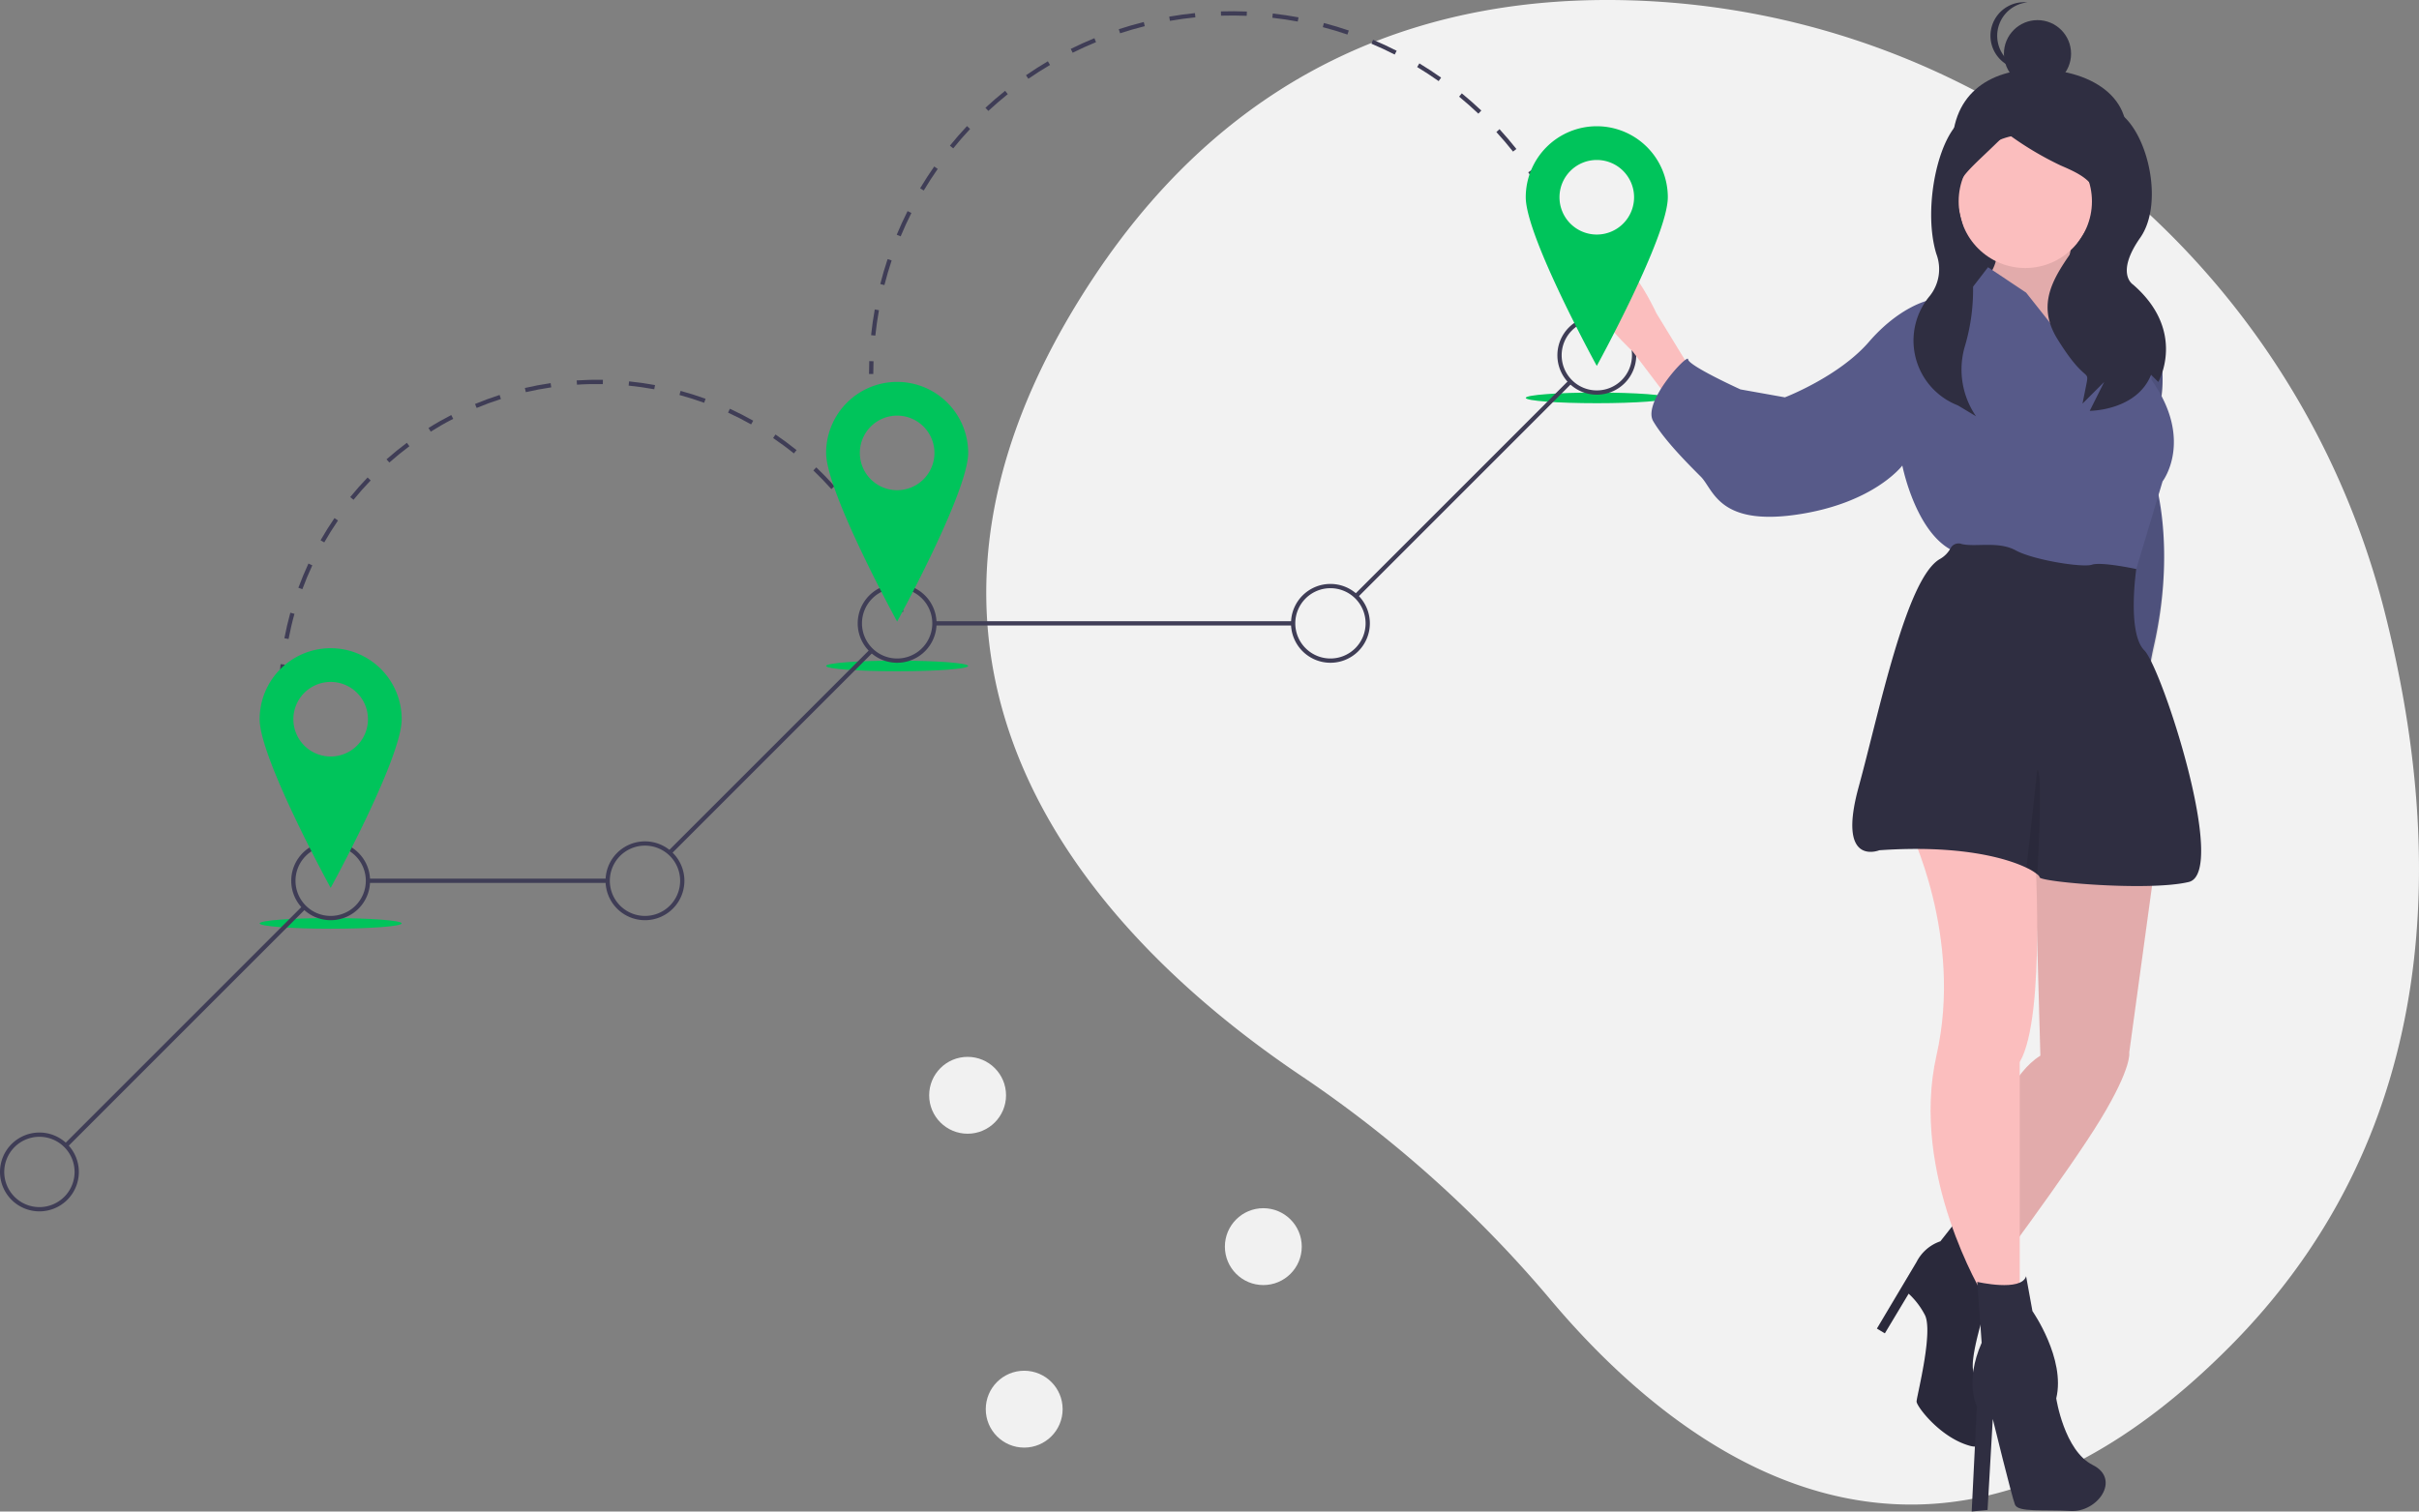 <svg xmlns="http://www.w3.org/2000/svg" width="312.451" height="195.286" viewBox="0 0 312.451 195.286"><rect x="0" y="0" width="312.451" height="195.286" fill="#808080" stroke="none"/><defs><style>.a{fill:#f2f2f2;}.b{fill:#3f3d56;}.c{fill:#00c45b;}.d{fill:#2f2e41;}.e{fill:#575a89;}.f{opacity:0.1;}.g{fill:#fbbebe;}.h{fill:#f1f1f1;}</style></defs><g transform="translate(0.001 0)"><path class="a" d="M675.913,174.079C664.448,129,624.833,96.453,578.334,95.147c-24.583-.69-50.451,7.463-69.285,35.993-33.667,51,2.069,86.244,26.983,102.991a155.9,155.9,0,0,1,32.223,28.962c16.829,19.97,49.2,44.786,87.761,5.9C683.963,240.815,683.55,204.108,675.913,174.079Z" transform="translate(-367.921 -95.108)"/><path class="b" d="M186.641,501.5c-.309-.458-.613-.927-.9-1.4l.469-.29c.286.463.586.926.891,1.378Z" transform="translate(-143.61 -388.349)"/><path class="b" d="M168.015,332.989c-.511-1-.986-2.038-1.411-3.079l.51-.209c.42,1.026.888,2.048,1.392,3.037Zm-2.562-6.264c-.338-1.072-.635-2.172-.883-3.269l.537-.122c.245,1.082.538,2.167.871,3.225Zm-1.492-6.6c-.156-1.112-.268-2.245-.333-3.369l.55-.032c.064,1.109.174,2.228.328,3.325Zm.16-6.742-.551-.013c.026-1.126.1-2.263.217-3.378l.548.058c-.116,1.1-.188,2.222-.215,3.333Zm.7-6.638-.541-.1c.21-1.1.468-2.214.769-3.3l.531.147c-.3,1.069-.552,2.163-.758,3.253Zm1.784-6.432-.517-.191c.389-1.055.828-2.107,1.3-3.127l.5.233c-.47,1.006-.9,2.044-1.287,3.085Zm75.439-1.7c-.431-1.021-.91-2.038-1.424-3.022l.488-.255c.522,1,1.007,2.028,1.444,3.063Zm-72.615-4.35-.478-.273c.558-.976,1.164-1.941,1.8-2.869l.454.312C170.579,292.345,169.981,293.3,169.431,294.26Zm69.522-1.565c-.593-.937-1.233-1.861-1.9-2.747l.44-.332c.678.9,1.326,1.834,1.927,2.784Zm-65.742-3.94-.427-.348c.711-.872,1.466-1.725,2.245-2.535l.4.382C174.657,287.052,173.911,287.894,173.21,288.755Zm61.72-1.389c-.739-.828-1.521-1.636-2.325-2.4l.38-.4c.815.775,1.607,1.593,2.356,2.432Zm-57.093-3.425-.364-.413c.843-.744,1.727-1.462,2.628-2.135l.329.441C179.542,282.5,178.669,283.207,177.838,283.941Zm52.255-1.177c-.864-.7-1.768-1.365-2.685-1.988l.309-.456c.93.632,1.846,1.309,2.722,2.015Zm-46.905-2.816-.292-.467c.954-.6,1.943-1.16,2.941-1.675l.253.49C185.1,278.8,184.128,279.36,183.187,279.949Zm41.38-.934c-.968-.546-1.969-1.058-2.975-1.521l.23-.5c1.02.469,2.035.988,3.016,1.542Zm-35.451-2.126-.211-.509c1.038-.431,2.107-.824,3.176-1.167l.168.524C191.194,276.076,190.14,276.463,189.116,276.889Zm29.384-.664c-1.042-.378-2.114-.718-3.186-1.009l.144-.531c1.086.295,2.172.639,3.229,1.022Zm-23.032-1.376-.124-.537c1.094-.254,2.213-.465,3.327-.627l.08.545c-1.1.161-2.2.369-3.282.619Zm16.588-.374c-1.089-.2-2.2-.359-3.308-.469l.055-.548c1.121.112,2.249.272,3.353.476Zm-9.983-.591-.035-.55c1.12-.071,2.263-.1,3.385-.076l-.01.551c-1.108-.02-2.234,0-3.34.074Z" transform="translate(-127.548 -224.187)"/><path class="b" d="M453.268,377.951c-.148-.524-.308-1.053-.477-1.57l.524-.171c.171.525.334,1.061.483,1.592Z" transform="translate(-337.111 -298.789)"/><path class="b" d="M440.878,266.158h-.551c0-.551.01-1.111.029-1.662l.551.019C440.887,265.06,440.878,265.613,440.878,266.158Z" transform="translate(-328.08 -217.843)"/><path class="b" d="M441.838,142.293l-.548-.058c.118-1.109.278-2.228.475-3.324l.542.1C442.112,140.091,441.954,141.2,441.838,142.293Zm1.173-6.528-.534-.136c.276-1.081.594-2.165.947-3.222l.523.174c-.349,1.044-.664,2.115-.936,3.184Zm87.849-5.812c-.412-1.022-.866-2.042-1.35-3.031l.495-.242c.49,1,.949,2.033,1.366,3.067Zm-85.748-.483-.509-.212c.428-1.029.9-2.057,1.4-3.054l.492.248c-.5.986-.962,2-1.385,3.018ZM527.944,124c-.554-.952-1.149-1.9-1.77-2.807l.455-.31c.629.922,1.231,1.877,1.791,2.84Zm-79.849-.454-.473-.282c.571-.956,1.185-1.906,1.824-2.821l.452.315C449.265,121.659,448.659,122.6,448.095,123.542Zm76.112-5.027c-.685-.865-1.409-1.715-2.152-2.527l.406-.372c.752.822,1.485,1.682,2.178,2.557ZM451.9,118.1l-.428-.347c.7-.867,1.445-1.718,2.207-2.532l.4.377C453.323,116.4,452.589,117.246,451.9,118.1Zm67.833-4.481c-.8-.758-1.638-1.5-2.49-2.2l.349-.426c.862.707,1.709,1.454,2.519,2.221Zm-63.3-.361-.374-.4c.818-.757,1.674-1.495,2.544-2.192l.345.43c-.86.689-1.706,1.418-2.514,2.167Zm58.168-3.847c-.9-.637-1.834-1.249-2.777-1.819l.285-.471c.954.577,1.9,1.2,2.81,1.84Zm-52.993-.3-.313-.453c.917-.633,1.869-1.241,2.829-1.807l.28.474c-.949.559-1.889,1.16-2.8,1.786Zm47.316-3.132c-.982-.5-1.994-.973-3.009-1.4l.215-.507c1.027.434,2.051.912,3.045,1.419Zm-41.6-.235-.245-.493c1-.5,2.026-.961,3.057-1.383l.209.51c-1.018.418-2.035.877-3.021,1.367Zm35.494-2.35c-1.042-.355-2.112-.676-3.179-.955l.139-.533c1.08.282,2.163.608,3.217.967Zm-29.362-.163-.172-.523c1.059-.347,2.144-.66,3.227-.93l.133.534c-1.069.267-2.142.576-3.188.919Zm22.944-1.515c-1.083-.2-2.187-.365-3.282-.488l.061-.547c1.108.124,2.226.29,3.322.494Zm-16.509-.091-.094-.543c1.1-.191,2.216-.345,3.326-.457l.055.548c-1.1.111-2.2.263-3.287.452Zm9.918-.65c-1.1-.045-2.224-.051-3.319-.018l-.017-.551c1.108-.033,2.242-.027,3.358.018Z" transform="translate(-328.777 -98.933)"/><path class="b" d="M771.106,220.319c-.147-.524-.307-1.053-.473-1.573l.524-.168c.168.526.33,1.061.479,1.592Z" transform="translate(-567.413 -184.572)"/><ellipse class="c" cx="9.175" cy="0.688" rx="9.175" ry="0.688" transform="translate(33.534 118.61)"/><ellipse class="c" cx="9.175" cy="0.688" rx="9.175" ry="0.688" transform="translate(106.704 85.351)"/><ellipse class="c" cx="9.175" cy="0.688" rx="9.175" ry="0.688" transform="translate(197.077 50.716)"/><rect class="b" width="39.017" height="0.551" transform="translate(175.029 76.733) rotate(-45)"/><rect class="b" width="46.333" height="0.551" transform="translate(120.696 80.259)"/><rect class="b" width="36.649" height="0.551" transform="translate(86.325 109.929) rotate(-45)"/><rect class="b" width="30.965" height="0.551" transform="translate(47.526 113.518)"/><rect class="b" width="43.516" height="0.551" transform="translate(8.338 147.776) rotate(-45)"/><path class="b" d="M174.45,499.966a5.092,5.092,0,1,1,5.092-5.092A5.092,5.092,0,0,1,174.45,499.966Zm0-9.634a4.541,4.541,0,1,0,4.541,4.541,4.541,4.541,0,0,0-4.541-4.541Z" transform="translate(-131.741 -381.081)"/><path class="b" d="M321.857,499.966a5.092,5.092,0,1,1,5.092-5.092A5.092,5.092,0,0,1,321.857,499.966Zm0-9.634a4.541,4.541,0,1,0,4.541,4.541,4.541,4.541,0,0,0-4.541-4.541Z" transform="translate(-238.549 -381.081)"/><path class="b" d="M440.116,379.208a5.092,5.092,0,1,1,5.092-5.092A5.092,5.092,0,0,1,440.116,379.208Zm0-9.634a4.541,4.541,0,1,0,4.541,4.541A4.541,4.541,0,0,0,440.116,369.575Z" transform="translate(-324.238 -293.582)"/><path class="b" d="M643.322,379.208a5.092,5.092,0,1,1,5.092-5.092A5.092,5.092,0,0,1,643.322,379.208Zm0-9.634a4.541,4.541,0,1,0,4.542,4.541A4.541,4.541,0,0,0,643.322,369.575Z" transform="translate(-471.477 -293.582)"/><path class="b" d="M768.244,253.454a5.092,5.092,0,1,1,5.092-5.092A5.092,5.092,0,0,1,768.244,253.454Zm0-9.634a4.541,4.541,0,1,0,4.542,4.541,4.541,4.541,0,0,0-4.542-4.541Z" transform="translate(-561.992 -202.463)"/><path class="b" d="M37.868,636.547a5.092,5.092,0,1,1,5.092-5.092,5.092,5.092,0,0,1-5.092,5.092Zm0-9.634a4.542,4.542,0,1,0,4.541,4.541,4.542,4.542,0,0,0-4.541-4.541Z" transform="translate(-32.777 -480.044)"/><path class="c" d="M163.71,399.173a9.175,9.175,0,0,0-9.175,9.175c0,5.067,9.175,21.79,9.175,21.79s9.175-16.723,9.175-21.79A9.175,9.175,0,0,0,163.71,399.173Zm0,13.992a4.817,4.817,0,1,1,4.817-4.817,4.817,4.817,0,0,1-4.817,4.817Z" transform="translate(-121 -315.428)"/><path class="c" d="M429.376,274.251a9.175,9.175,0,0,0-9.175,9.175c0,5.067,9.175,21.791,9.175,21.791s9.175-16.723,9.175-21.79a9.175,9.175,0,0,0-9.175-9.175Zm0,13.992a4.817,4.817,0,1,1,4.817-4.817,4.817,4.817,0,0,1-4.817,4.817Z" transform="translate(-313.497 -224.912)"/><path class="d" d="M970.326,138.631c-1.942,5.75-4.92,10.988-10.988,10.988s-10.646-4.929-10.988-10.988c-.437-7.742,4.78-11.02,10.988-10.988C966.671,127.681,972.631,131.808,970.326,138.631Z" transform="translate(-696.164 -118.682)"/><rect class="d" width="21.687" height="27.471" transform="translate(252.185 19.081)"/><path class="e" d="M1025.156,238.7H1027a16.422,16.422,0,0,1,2.46,13.527c-2.05,7.789-.41,9.223-.41,9.223s2.668,8.434-.2,21.142,2.661,16.161,2.661,16.161l-5.124-10.248-2.87-27.055Z" transform="translate(-750.647 -199.151)"/><path class="f" d="M1025.156,241.146H1027a16.422,16.422,0,0,1,2.46,13.527c-2.05,7.789-.41,9.223-.41,9.223s2.668,8.434-.2,21.142,2.661,16.161,2.661,16.161l-5.124-10.248-2.87-27.055Z" transform="translate(-750.647 -200.924)"/><path class="g" d="M976.373,202.517s-1.64,6.559-.82,6.559,3.689,3.484,3.689,3.484l1.845,6.764-1.435,4.919-4.919-1.025-6.149-6.764-1.845-1.845-1.64-5.944s2.05-2.46.615-4.509S976.373,202.517,976.373,202.517Z" transform="translate(-708.32 -172.91)"/><path class="f" d="M976.373,202.517s-1.64,6.559-.82,6.559,3.689,3.484,3.689,3.484l1.845,6.764-1.435,4.919-4.919-1.025-6.149-6.764-1.845-1.845-1.64-5.944s2.05-2.46.615-4.509S976.373,202.517,976.373,202.517Z" transform="translate(-708.32 -172.91)"/><path class="g" d="M789.95,229.1l-4.509-7.379s-4.867-10.77-8.352-6.875,5.277,11.794,5.277,11.794l4.509,5.944Z" transform="translate(-571.497 -181.257)"/><path class="g" d="M976.375,488.284l-3.28,23.981s.41,1.845-3.689,8.608-15.167,21.521-15.167,21.521l-3.279-6.149s3.894-19.471,10.658-23.571l-.82-29.515Z" transform="translate(-698.073 -376.283)"/><path class="f" d="M976.375,488.284l-3.28,23.981s.41,1.845-3.689,8.608-15.167,21.521-15.167,21.521l-3.279-6.149s3.894-19.471,10.658-23.571l-.82-29.515Z" transform="translate(-698.073 -376.283)"/><path class="d" d="M923.461,666.973l4.509,8.608s-3.689,10.453-2.255,11.478,3.279,10.248-.615,9.223-6.969-5.124-6.969-5.739,2.255-9.223,1.025-11.273a9.946,9.946,0,0,0-2.05-2.664l-3.074,5.124-1.025-.615,5.124-8.608a5.4,5.4,0,0,1,3.074-2.664Z" transform="translate(-670.575 -509.47)"/><path class="f" d="M923.461,666.973l4.509,8.608s-3.689,10.453-2.255,11.478,3.279,10.248-.615,9.223-6.969-5.124-6.969-5.739,2.255-9.223,1.025-11.273a9.946,9.946,0,0,0-2.05-2.664l-3.074,5.124-1.025-.615,5.124-8.608a5.4,5.4,0,0,1,3.074-2.664Z" transform="translate(-670.575 -509.47)"/><path class="g" d="M944.131,484.883s1.592,22.669-1.893,28.613V543.01l-4.714.615s-9.52-15.626-6.036-31-3.6-29.466-3.6-29.466Z" transform="translate(-681.359 -376.284)"/><circle class="g" cx="8.608" cy="8.608" r="8.608" transform="translate(252.989 17.411)"/><path class="e" d="M864.267,234.608l-8.608-10.863-4.919-3.279-2.051,2.665-5.739,1.64s-3.689.82-7.584,5.329-10.863,7.174-10.863,7.174l-5.739-1.025S812,233.173,812,232.353s-5.944,5.534-4.509,7.994,4.509,5.534,6.149,7.174,2.255,6.354,12.3,4.919,13.732-6.354,13.732-6.354,1.845,9.428,7.174,11.273,22.751,3.074,22.751,3.074l3.689-12.3s4.1-5.329-1.435-13.118a51.4,51.4,0,0,0-.7-7.254,4.792,4.792,0,0,0-.939-2.379c-1.435-1.23-9.018-3.279-9.018-3.279s1.23,4.1,1.845,4.3S865.085,233.583,864.267,234.608Z" transform="translate(-593.958 -185.94)"/><path class="d" d="M904.943,389.74c10.322-.717,16.331.974,19.012,2.263a6.8,6.8,0,0,1,1.4.849c.2.166.291.3.291.373,0,.615,14.142,1.845,19.266.615s-3.484-27.67-5.739-29.924-1.039-10.506-1.039-10.506-4.495-.972-5.725-.562-7.584-.615-9.838-1.845-5.124-.41-6.969-.82a1.159,1.159,0,0,0-1.447.523,3.543,3.543,0,0,1-1.4,1.416c-4.351,2.507-7.844,19.838-10.474,29.42C899.409,392,904.943,389.74,904.943,389.74Z" transform="translate(-662.202 -279.891)"/><path class="d" d="M964.475,693.763l.82,4.509s4.305,6.149,3.074,11.273c0,0,1.025,6.764,4.714,8.608s.615,6.149-2.869,5.944-6.764.2-7.174-.82-2.869-11.068-2.869-11.068l-.673,11.753-2.05.2.673-13.6s-1.64-3.074.615-8.2l-.569-7.865S963.86,695.813,964.475,693.763Z" transform="translate(-702.775 -528.882)"/><path class="f" d="M983.154,468.978a6.8,6.8,0,0,1,1.4.849c.109-1.937.736-13.65-.016-13.462Z" transform="translate(-721.401 -356.866)"/><path class="d" d="M941.089,144.362s-.1-.531-3.824.867-5.964,11.716-4.1,17.775a5.552,5.552,0,0,1-.857,5.434,8.977,8.977,0,0,0,3.183,13.942q.231.1.471.2l2.33,1.4a10.658,10.658,0,0,1-1.484-8.909,25.636,25.636,0,0,0,.463-13.124c-.171-.732-.364-1.487-.584-2.257-1.864-6.525-.958-5.771,5.567-12.3a41.476,41.476,0,0,0,6.991,4.195c3.262,1.4,6.059,2.8,3.729,7.457s-7.923,8.855-4.195,14.914,4.195,3.729,3.729,6.059h0l-.466,2.33,2.8-2.8-1.864,3.729s6.059,0,7.923-4.661l.932.932s3.729-6.525-3.262-12.584c0,0-2.33-1.4.932-6.059s.757-14.681-3.438-16.545S941.089,144.362,941.089,144.362Z" transform="translate(-683.056 -130.196)"/><circle class="d" cx="4.337" cy="4.337" r="4.337" transform="translate(258.836 2.599)"/><path class="d" d="M967.132,100.484a4.338,4.338,0,0,1,3.9-4.316c-.142-.014-.287-.022-.433-.022a4.337,4.337,0,0,0,0,8.675c.146,0,.291-.008.434-.022A4.338,4.338,0,0,1,967.132,100.484Z" transform="translate(-709.163 -95.861)"/><path class="c" d="M757.5,154.326a9.175,9.175,0,0,0-9.175,9.175c0,5.067,9.175,21.79,9.175,21.79s9.175-16.723,9.175-21.79a9.175,9.175,0,0,0-9.175-9.175Zm0,13.992a4.817,4.817,0,1,1,4.817-4.817,4.817,4.817,0,0,1-4.817,4.817Z" transform="translate(-551.252 -138.016)"/><circle class="h" cx="4.965" cy="4.965" r="4.965" transform="translate(127.325 177.094)"/><circle class="h" cx="4.965" cy="4.965" r="4.965" transform="translate(158.212 156.095)"/><circle class="h" cx="4.965" cy="4.965" r="4.965" transform="translate(120.015 136.542)"/></g></svg>
